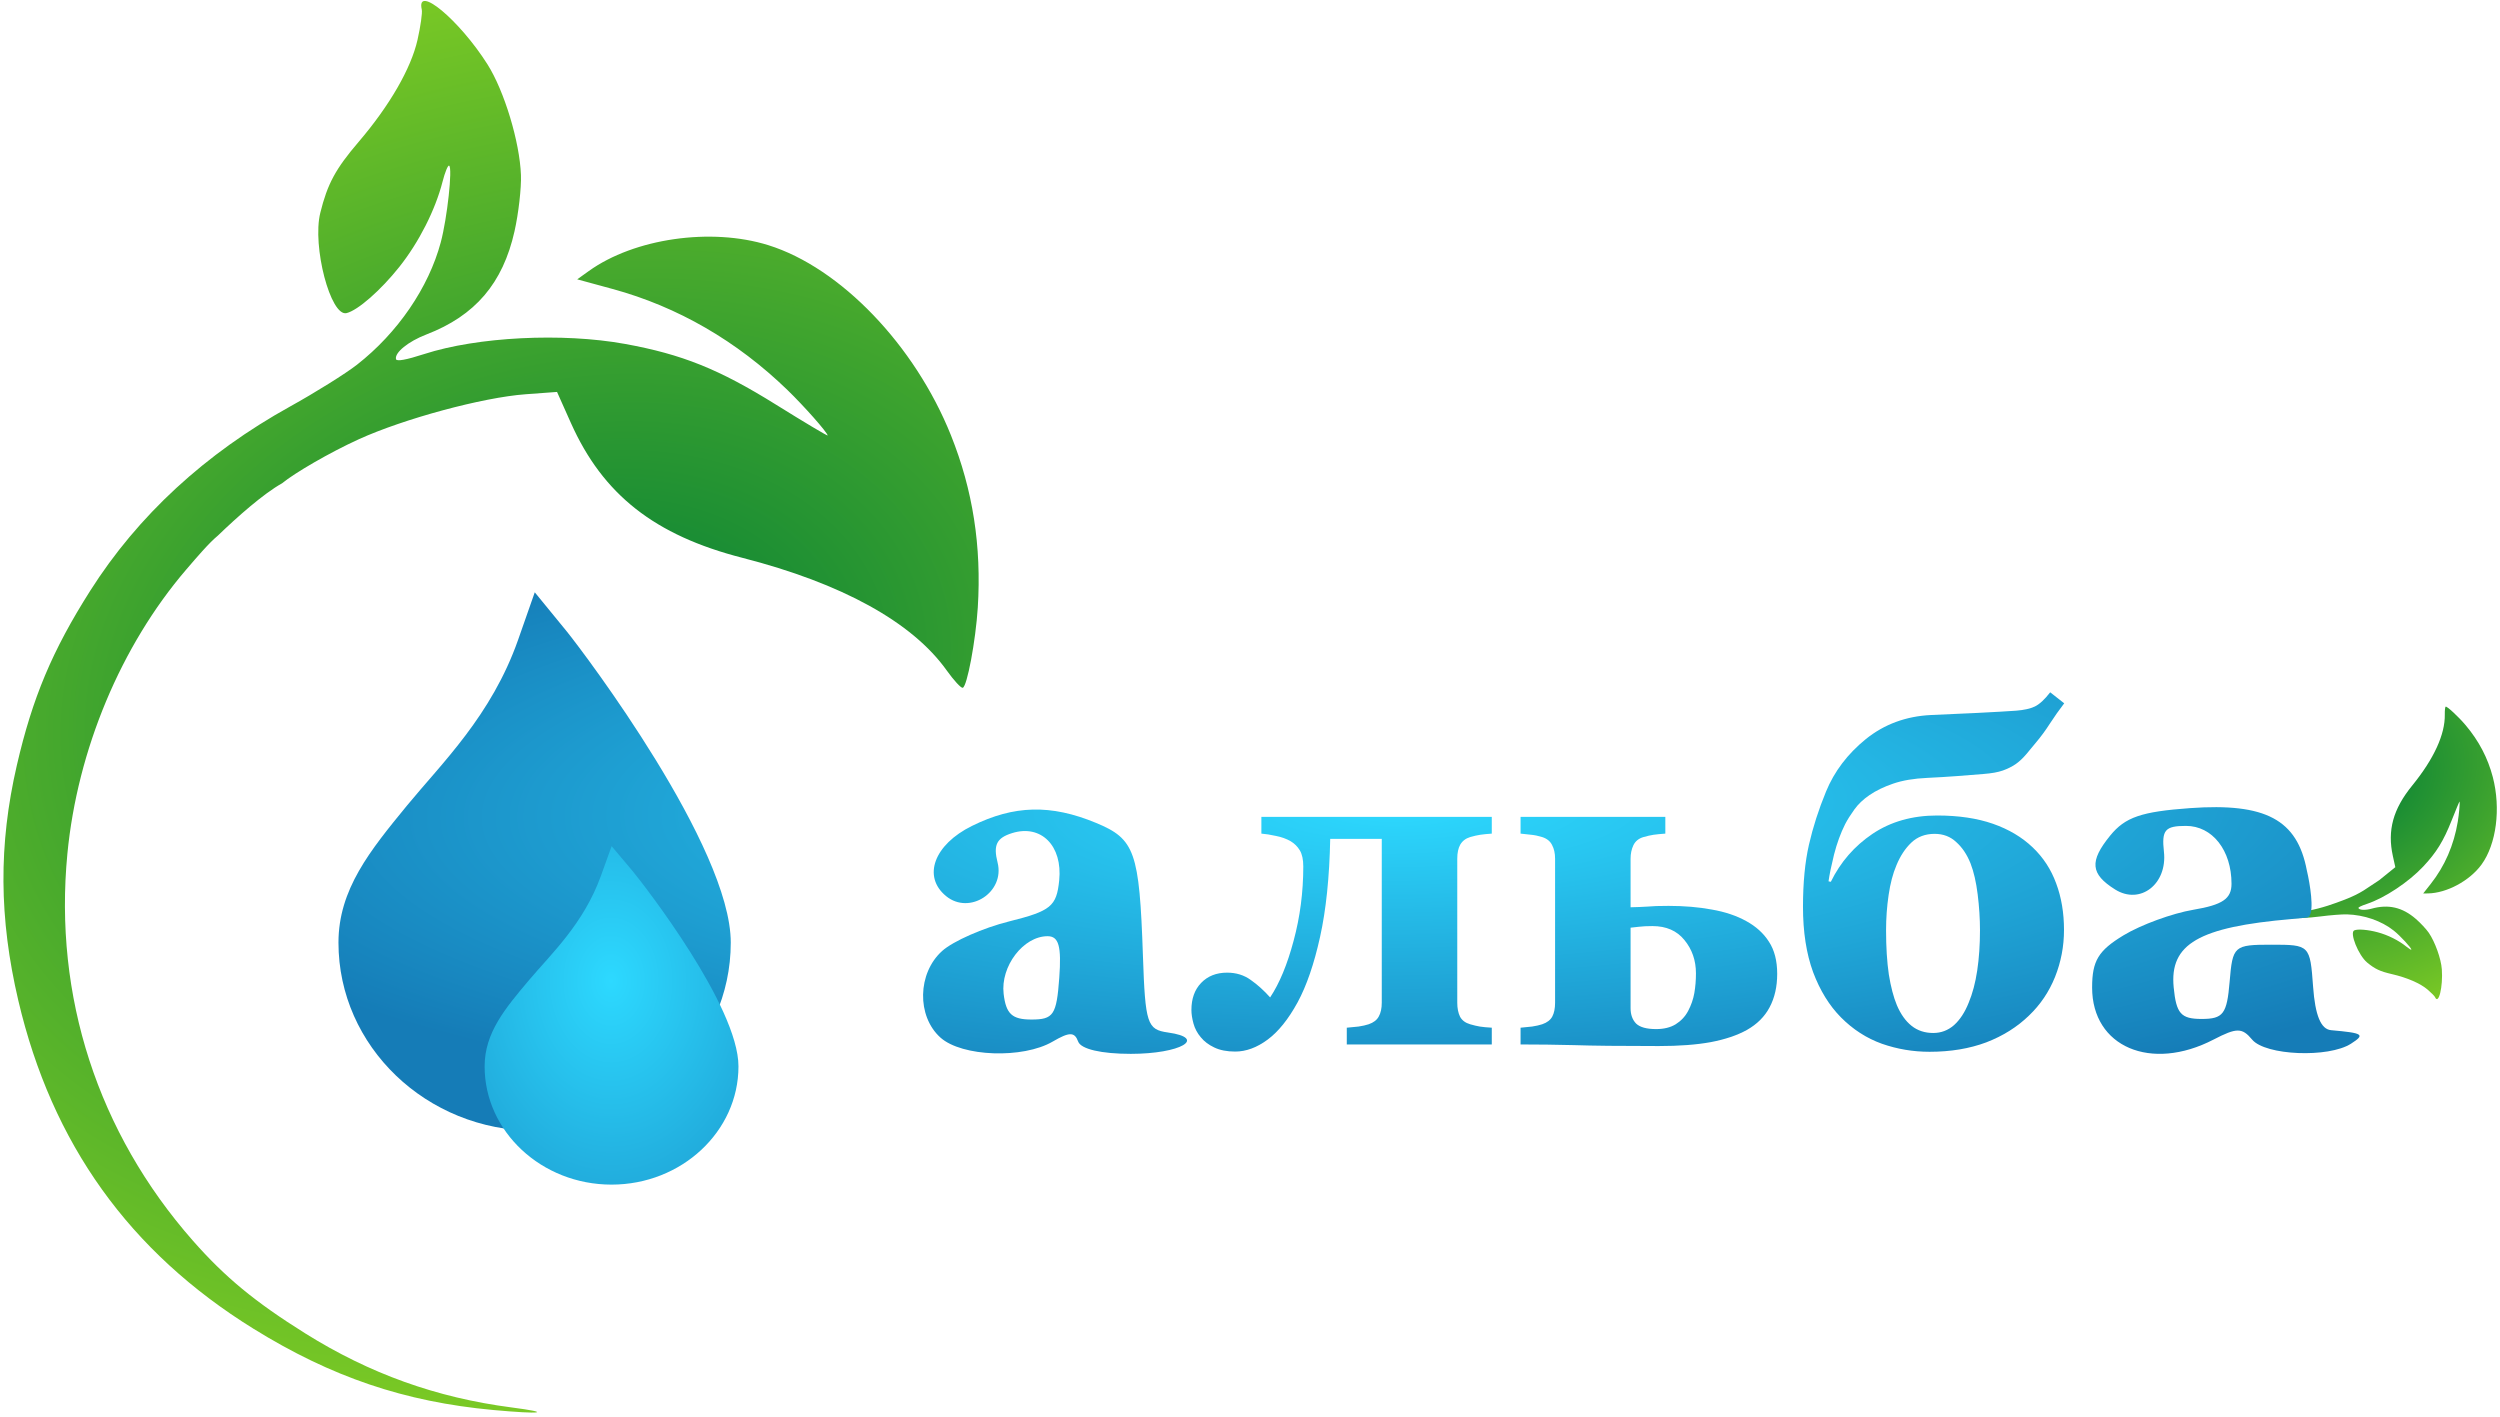 <svg width="150" height="85" viewBox="0 0 150 85" fill="none" xmlns="http://www.w3.org/2000/svg">
<path fill-rule="evenodd" clip-rule="evenodd" d="M46.099 14.71C50.425 16.061 54.89 20.711 57.058 26.12C58.37 29.395 58.898 32.783 58.667 36.453C58.541 38.446 58.023 41.208 57.763 41.268C57.66 41.291 57.229 40.823 56.803 40.226C54.734 37.324 50.519 35.002 44.538 33.468C39.277 32.118 36.175 29.677 34.253 25.376L33.422 23.516L31.528 23.656C28.956 23.847 24.225 25.125 21.511 26.363C19.77 27.157 17.657 28.39 16.925 28.997C15.8 29.624 14.212 31.037 13.08 32.129C12.795 32.367 12.498 32.67 12.139 33.067C11.86 33.375 11.545 33.74 11.171 34.177C7.255 38.748 4.643 44.995 4.043 51.226C3.219 59.783 5.869 67.953 11.57 74.437C13.5 76.632 15.3 78.117 18.313 80.002C22.185 82.424 26.182 83.859 30.686 84.445C33.195 84.771 32.505 84.868 29.591 84.6C24.269 84.109 19.891 82.624 15.205 79.722C7.771 75.118 3.111 68.612 1.099 60.031C-0.061 55.083 -0.089 50.679 1.01 45.921C1.947 41.863 3.137 39.031 5.414 35.444C8.275 30.936 12.316 27.21 17.404 24.391C18.932 23.544 20.741 22.414 21.423 21.88C23.862 19.97 25.718 17.258 26.446 14.539C26.832 13.097 27.162 10.074 26.948 9.94C26.877 9.896 26.7 10.328 26.553 10.9C26.12 12.596 25.135 14.537 23.957 16.017C22.839 17.422 21.47 18.621 20.795 18.786C19.837 19.02 18.722 14.773 19.217 12.772C19.648 11.03 20.131 10.135 21.517 8.514C23.373 6.343 24.664 4.107 25.051 2.391C25.234 1.578 25.349 0.763 25.307 0.579C24.948 -0.978 27.562 1.197 29.247 3.858C30.258 5.454 31.184 8.514 31.257 10.503C31.286 11.283 31.112 12.801 30.871 13.876C30.171 16.998 28.511 18.942 25.584 20.068C24.496 20.487 23.669 21.157 23.759 21.548C23.794 21.698 24.362 21.596 25.455 21.242C28.646 20.209 33.744 19.953 37.499 20.635C40.926 21.258 43.144 22.15 46.556 24.276C48.276 25.348 49.674 26.181 49.661 26.126C49.612 25.912 48.242 24.365 47.251 23.404C44.211 20.458 40.655 18.402 36.764 17.341L34.633 16.76L35.328 16.262C38.059 14.302 42.669 13.638 46.099 14.71Z" fill="url(#paint0_radial_49_57)"/>
<path fill-rule="evenodd" clip-rule="evenodd" d="M149.567 46.62C150.061 48.509 149.784 50.652 148.888 51.878C148.178 52.85 146.803 53.589 145.677 53.605L145.391 53.609L145.849 53.028C146.686 51.968 147.234 50.705 147.466 49.306C147.542 48.849 147.603 48.16 147.573 48.092C147.566 48.075 147.355 48.578 147.106 49.209C146.61 50.462 146.19 51.144 145.391 51.995C144.515 52.927 143.091 53.873 142.026 54.23C141.661 54.353 141.487 54.439 141.508 54.486C141.561 54.609 141.917 54.625 142.294 54.521C143.307 54.241 144.141 54.434 144.952 55.136C145.231 55.377 145.58 55.752 145.728 55.968C146.104 56.518 146.465 57.527 146.51 58.158C146.586 59.211 146.316 60.317 146.102 59.827C146.077 59.769 145.883 59.572 145.672 59.389C145.226 59.004 144.433 58.659 143.501 58.444C142.804 58.283 142.496 58.139 142.032 57.755C141.501 57.315 140.955 55.948 141.259 55.821C141.474 55.73 142.082 55.781 142.663 55.937C143.275 56.101 143.927 56.427 144.382 56.798C144.535 56.923 144.669 57.004 144.679 56.978C144.71 56.899 144.019 56.15 143.628 55.839C142.89 55.252 141.85 54.891 140.812 54.862C140.522 54.854 139.809 54.91 139.229 54.986C137.694 55.188 136.222 55.104 134.845 54.738C137.747 55.093 139.513 54.422 140.621 54.003C141.729 53.583 142.026 53.27 142.757 52.808L143.719 52.031L143.572 51.364C143.233 49.822 143.582 48.547 144.731 47.135C146.036 45.53 146.709 44.065 146.688 42.871C146.684 42.626 146.707 42.413 146.739 42.399C146.821 42.364 147.511 43.004 147.942 43.516C148.735 44.459 149.268 45.477 149.567 46.62Z" fill="url(#paint1_radial_49_57)"/>
<path fill-rule="evenodd" clip-rule="evenodd" d="M58.317 49.556C56.042 50.679 55.335 52.593 56.763 53.765C58.17 54.92 60.306 53.53 59.855 51.752C59.588 50.7 59.795 50.279 60.724 49.987C62.465 49.441 63.764 50.745 63.552 52.825C63.393 54.381 63.055 54.658 60.547 55.285C58.993 55.673 57.186 56.469 56.532 57.055C55.045 58.385 54.995 60.973 56.43 62.257C57.715 63.407 61.378 63.537 63.161 62.495C64.169 61.907 64.475 61.907 64.69 62.495C64.856 62.946 66.077 63.231 67.849 63.231C70.827 63.231 72.469 62.285 70.074 61.949C68.828 61.774 68.716 61.432 68.576 57.349C68.363 51.087 68.098 50.339 65.751 49.369C63.044 48.251 60.847 48.306 58.317 49.556ZM63.556 58.672C63.393 60.898 63.21 61.172 61.886 61.172C60.724 61.172 60.359 60.835 60.218 59.629C60.024 57.977 61.401 56.172 62.855 56.172C63.527 56.172 63.695 56.772 63.556 58.672Z" fill="url(#paint2_radial_49_57)"/>
<path d="M89.507 62.667H80.807V61.662C81.037 61.644 81.272 61.621 81.511 61.593C81.751 61.557 81.953 61.511 82.119 61.456C82.414 61.355 82.616 61.199 82.727 60.988C82.846 60.777 82.906 60.501 82.906 60.162V50.334H79.813C79.767 52.628 79.564 54.587 79.205 56.211C78.846 57.836 78.395 59.148 77.852 60.148C77.299 61.157 76.701 61.901 76.056 62.378C75.412 62.855 74.763 63.094 74.109 63.094C73.612 63.094 73.193 63.011 72.852 62.846C72.521 62.69 72.254 62.488 72.051 62.24C71.84 61.992 71.692 61.717 71.609 61.414C71.527 61.112 71.485 60.841 71.485 60.602C71.485 59.923 71.678 59.382 72.065 58.978C72.461 58.565 72.981 58.359 73.626 58.359C74.169 58.359 74.643 58.505 75.048 58.799C75.453 59.084 75.84 59.432 76.208 59.845C76.77 59.001 77.239 57.868 77.617 56.445C78.004 55.014 78.197 53.527 78.197 51.986C78.197 51.573 78.128 51.252 77.99 51.022C77.852 50.793 77.668 50.609 77.437 50.472C77.18 50.325 76.885 50.219 76.553 50.155C76.222 50.082 75.932 50.036 75.683 50.017V49.013H89.507V50.017C89.231 50.036 89.001 50.059 88.817 50.086C88.633 50.114 88.43 50.16 88.209 50.224C87.942 50.306 87.744 50.458 87.615 50.678C87.496 50.889 87.436 51.169 87.436 51.518V60.162C87.436 60.492 87.491 60.772 87.602 61.002C87.721 61.222 87.924 61.373 88.209 61.456C88.43 61.52 88.624 61.566 88.789 61.593C88.964 61.621 89.204 61.644 89.507 61.662V62.667Z" fill="url(#paint3_radial_49_57)"/>
<path d="M101.757 58.4C101.757 57.629 101.527 56.964 101.067 56.404C100.615 55.844 99.976 55.565 99.147 55.565C98.825 55.565 98.553 55.578 98.332 55.606C98.12 55.633 97.955 55.652 97.835 55.661V60.492C97.835 60.878 97.945 61.185 98.166 61.414C98.397 61.635 98.797 61.745 99.368 61.745C99.838 61.745 100.229 61.648 100.542 61.456C100.864 61.254 101.113 60.988 101.288 60.657C101.472 60.309 101.596 59.951 101.66 59.584C101.725 59.208 101.757 58.813 101.757 58.4ZM106.632 58.428C106.632 59.198 106.48 59.868 106.176 60.437C105.882 60.997 105.426 61.451 104.809 61.8C104.229 62.121 103.506 62.364 102.641 62.529C101.785 62.685 100.744 62.763 99.52 62.763C97.218 62.763 95.529 62.745 94.451 62.708C93.374 62.681 92.302 62.667 91.234 62.667V61.662C91.464 61.644 91.694 61.621 91.924 61.593C92.164 61.557 92.366 61.511 92.532 61.456C92.826 61.355 93.029 61.199 93.14 60.988C93.25 60.777 93.305 60.501 93.305 60.162V51.518C93.305 51.197 93.245 50.926 93.126 50.706C93.015 50.476 92.817 50.316 92.532 50.224C92.293 50.15 92.072 50.105 91.869 50.086C91.666 50.059 91.455 50.036 91.234 50.017V49.013H99.92V50.017C99.644 50.036 99.409 50.059 99.216 50.086C99.032 50.114 98.829 50.16 98.608 50.224C98.323 50.306 98.12 50.472 98.001 50.719C97.89 50.958 97.835 51.224 97.835 51.518V54.436C98.249 54.427 98.59 54.413 98.857 54.395C99.133 54.367 99.552 54.353 100.114 54.353C101.062 54.353 101.927 54.427 102.71 54.573C103.502 54.711 104.188 54.941 104.768 55.262C105.357 55.583 105.813 55.996 106.135 56.501C106.466 57.005 106.632 57.648 106.632 58.428Z" fill="url(#paint4_radial_49_57)"/>
<path d="M118.122 60.162C118.352 59.611 118.523 58.969 118.633 58.235C118.744 57.492 118.799 56.684 118.799 55.812C118.799 55.124 118.753 54.408 118.661 53.665C118.569 52.922 118.426 52.302 118.233 51.807C118.021 51.275 117.736 50.848 117.376 50.527C117.027 50.196 116.594 50.031 116.078 50.031C115.517 50.031 115.052 50.206 114.683 50.554C114.315 50.903 114.016 51.357 113.786 51.917C113.574 52.412 113.418 53.009 113.316 53.706C113.215 54.395 113.164 55.096 113.164 55.812C113.164 56.831 113.22 57.716 113.33 58.469C113.45 59.212 113.611 59.827 113.813 60.313C114.044 60.855 114.338 61.268 114.697 61.552C115.056 61.837 115.489 61.979 115.995 61.979C116.465 61.979 116.879 61.823 117.238 61.511C117.597 61.19 117.892 60.74 118.122 60.162ZM109.712 52.88L109.85 52.908C110.43 51.724 111.263 50.765 112.35 50.031C113.445 49.297 114.739 48.93 116.23 48.93C117.51 48.93 118.624 49.095 119.572 49.425C120.521 49.756 121.317 50.228 121.961 50.843C122.597 51.449 123.066 52.169 123.37 53.004C123.683 53.839 123.84 54.771 123.84 55.798C123.84 56.78 123.66 57.721 123.301 58.62C122.942 59.51 122.422 60.281 121.74 60.933C121.032 61.621 120.175 62.158 119.172 62.543C118.168 62.919 117.036 63.107 115.774 63.107C114.789 63.107 113.836 62.947 112.916 62.626C111.995 62.295 111.176 61.768 110.458 61.043C109.758 60.336 109.201 59.432 108.787 58.331C108.381 57.221 108.179 55.913 108.179 54.408C108.179 52.968 108.299 51.724 108.538 50.678C108.777 49.632 109.118 48.572 109.56 47.498C110.057 46.287 110.853 45.236 111.949 44.346C113.054 43.456 114.357 42.974 115.857 42.901C116.603 42.864 117.519 42.823 118.606 42.777C119.692 42.722 120.484 42.676 120.981 42.64C121.441 42.603 121.81 42.52 122.086 42.392C122.371 42.254 122.68 41.97 123.011 41.538L123.853 42.199C123.55 42.594 123.264 42.998 122.997 43.41C122.739 43.814 122.463 44.19 122.169 44.539C121.984 44.759 121.787 44.998 121.575 45.255C121.363 45.503 121.151 45.7 120.94 45.847C120.709 46.003 120.452 46.131 120.166 46.232C119.881 46.333 119.494 46.402 119.006 46.439C118.601 46.466 118.085 46.507 117.459 46.562C116.842 46.608 116.235 46.645 115.636 46.673C114.835 46.709 114.154 46.824 113.592 47.017C113.031 47.209 112.557 47.439 112.17 47.705C111.793 47.962 111.489 48.251 111.259 48.572C111.028 48.893 110.844 49.187 110.706 49.453C110.439 49.985 110.218 50.591 110.043 51.27C109.878 51.94 109.767 52.477 109.712 52.88Z" fill="url(#paint5_radial_49_57)"/>
<path d="M34.017 37.899L32.086 35.538L31.089 38.382C29.489 42.939 26.516 45.782 24.413 48.341C22.212 51.029 20.308 53.355 20.308 56.56C20.308 62.78 25.59 67.846 32.077 67.846C38.563 67.846 43.846 62.78 43.846 56.56C43.855 50.831 35.078 39.217 34.017 37.899Z" fill="url(#paint6_radial_49_57)"/>
<path fill-rule="evenodd" clip-rule="evenodd" d="M138.41 55.053L138.413 55.053C138.864 55.002 138.681 53.544 138.486 52.571C138.458 52.458 138.433 52.341 138.41 52.222C137.836 49.177 135.933 48.162 131.408 48.487C128.479 48.698 127.512 49.03 126.613 50.133C125.355 51.68 125.423 52.439 126.907 53.369C128.411 54.312 130.05 53.046 129.836 51.107C129.691 49.8 129.901 49.554 131.159 49.554C132.74 49.554 133.891 51.016 133.891 53.026C133.891 53.926 133.354 54.291 131.6 54.586C130.341 54.798 128.459 55.486 127.419 56.115C125.899 57.034 125.527 57.65 125.527 59.254C125.527 62.812 129.057 64.322 132.815 62.373C134.202 61.653 134.525 61.653 135.128 62.376C135.925 63.331 139.712 63.488 141.06 62.622C141.925 62.066 141.804 61.984 139.865 61.811C139.254 61.757 138.91 60.927 138.786 59.206C138.603 56.701 138.584 56.682 136.282 56.682C134.034 56.682 133.957 56.75 133.777 58.909C133.617 60.84 133.393 61.137 132.099 61.137C130.857 61.137 130.574 60.819 130.421 59.243C130.167 56.638 131.92 55.622 137.495 55.142C137.808 55.115 138.113 55.085 138.41 55.053Z" fill="url(#paint7_radial_49_57)"/>
<path d="M37.948 52.253L36.698 50.769L36.053 52.556C35.018 55.421 33.094 57.208 31.734 58.816C30.309 60.506 29.077 61.968 29.077 63.983C29.077 67.893 32.495 71.077 36.692 71.077C40.889 71.077 44.308 67.893 44.308 63.983C44.313 60.382 38.634 53.082 37.948 52.253Z" fill="url(#paint8_radial_49_57)"/>
<defs>
<radialGradient id="paint0_radial_49_57" cx="0" cy="0" r="1" gradientUnits="userSpaceOnUse" gradientTransform="translate(35.197 41) rotate(77.016) scale(41.98 56.51)">
<stop stop-color="#007D38"/>
<stop offset="1" stop-color="#79C825"/>
</radialGradient>
<radialGradient id="paint1_radial_49_57" cx="0" cy="0" r="1" gradientUnits="userSpaceOnUse" gradientTransform="translate(140.714 46.967) rotate(-113.5) scale(14.066 18.934)">
<stop stop-color="#007D38"/>
<stop offset="1" stop-color="#79C825"/>
</radialGradient>
<radialGradient id="paint2_radial_49_57" cx="0" cy="0" r="1" gradientUnits="userSpaceOnUse" gradientTransform="translate(83.979 48.391) rotate(89.259) scale(19.457 76.982)">
<stop stop-color="#2DD9FF"/>
<stop offset="1" stop-color="#157CB7"/>
</radialGradient>
<radialGradient id="paint3_radial_49_57" cx="0" cy="0" r="1" gradientUnits="userSpaceOnUse" gradientTransform="translate(83.979 48.391) rotate(89.259) scale(19.457 76.982)">
<stop stop-color="#2DD9FF"/>
<stop offset="1" stop-color="#157CB7"/>
</radialGradient>
<radialGradient id="paint4_radial_49_57" cx="0" cy="0" r="1" gradientUnits="userSpaceOnUse" gradientTransform="translate(83.979 48.391) rotate(89.259) scale(19.457 76.982)">
<stop stop-color="#2DD9FF"/>
<stop offset="1" stop-color="#157CB7"/>
</radialGradient>
<radialGradient id="paint5_radial_49_57" cx="0" cy="0" r="1" gradientUnits="userSpaceOnUse" gradientTransform="translate(83.979 48.391) rotate(89.259) scale(19.457 76.982)">
<stop stop-color="#2DD9FF"/>
<stop offset="1" stop-color="#157CB7"/>
</radialGradient>
<radialGradient id="paint6_radial_49_57" cx="0" cy="0" r="1" gradientUnits="userSpaceOnUse" gradientTransform="translate(83.979 48.391) rotate(89.259) scale(19.457 76.982)">
<stop stop-color="#2DD9FF"/>
<stop offset="1" stop-color="#157CB7"/>
</radialGradient>
<radialGradient id="paint7_radial_49_57" cx="0" cy="0" r="1" gradientUnits="userSpaceOnUse" gradientTransform="translate(83.979 48.391) rotate(89.259) scale(19.457 76.982)">
<stop stop-color="#2DD9FF"/>
<stop offset="1" stop-color="#157CB7"/>
</radialGradient>
<radialGradient id="paint8_radial_49_57" cx="0" cy="0" r="1" gradientUnits="userSpaceOnUse" gradientTransform="translate(36.662 58.848) rotate(89.427) scale(26.076 19.557)">
<stop stop-color="#2DD9FF"/>
<stop offset="1" stop-color="#157CB7"/>
</radialGradient>
</defs>
</svg>
